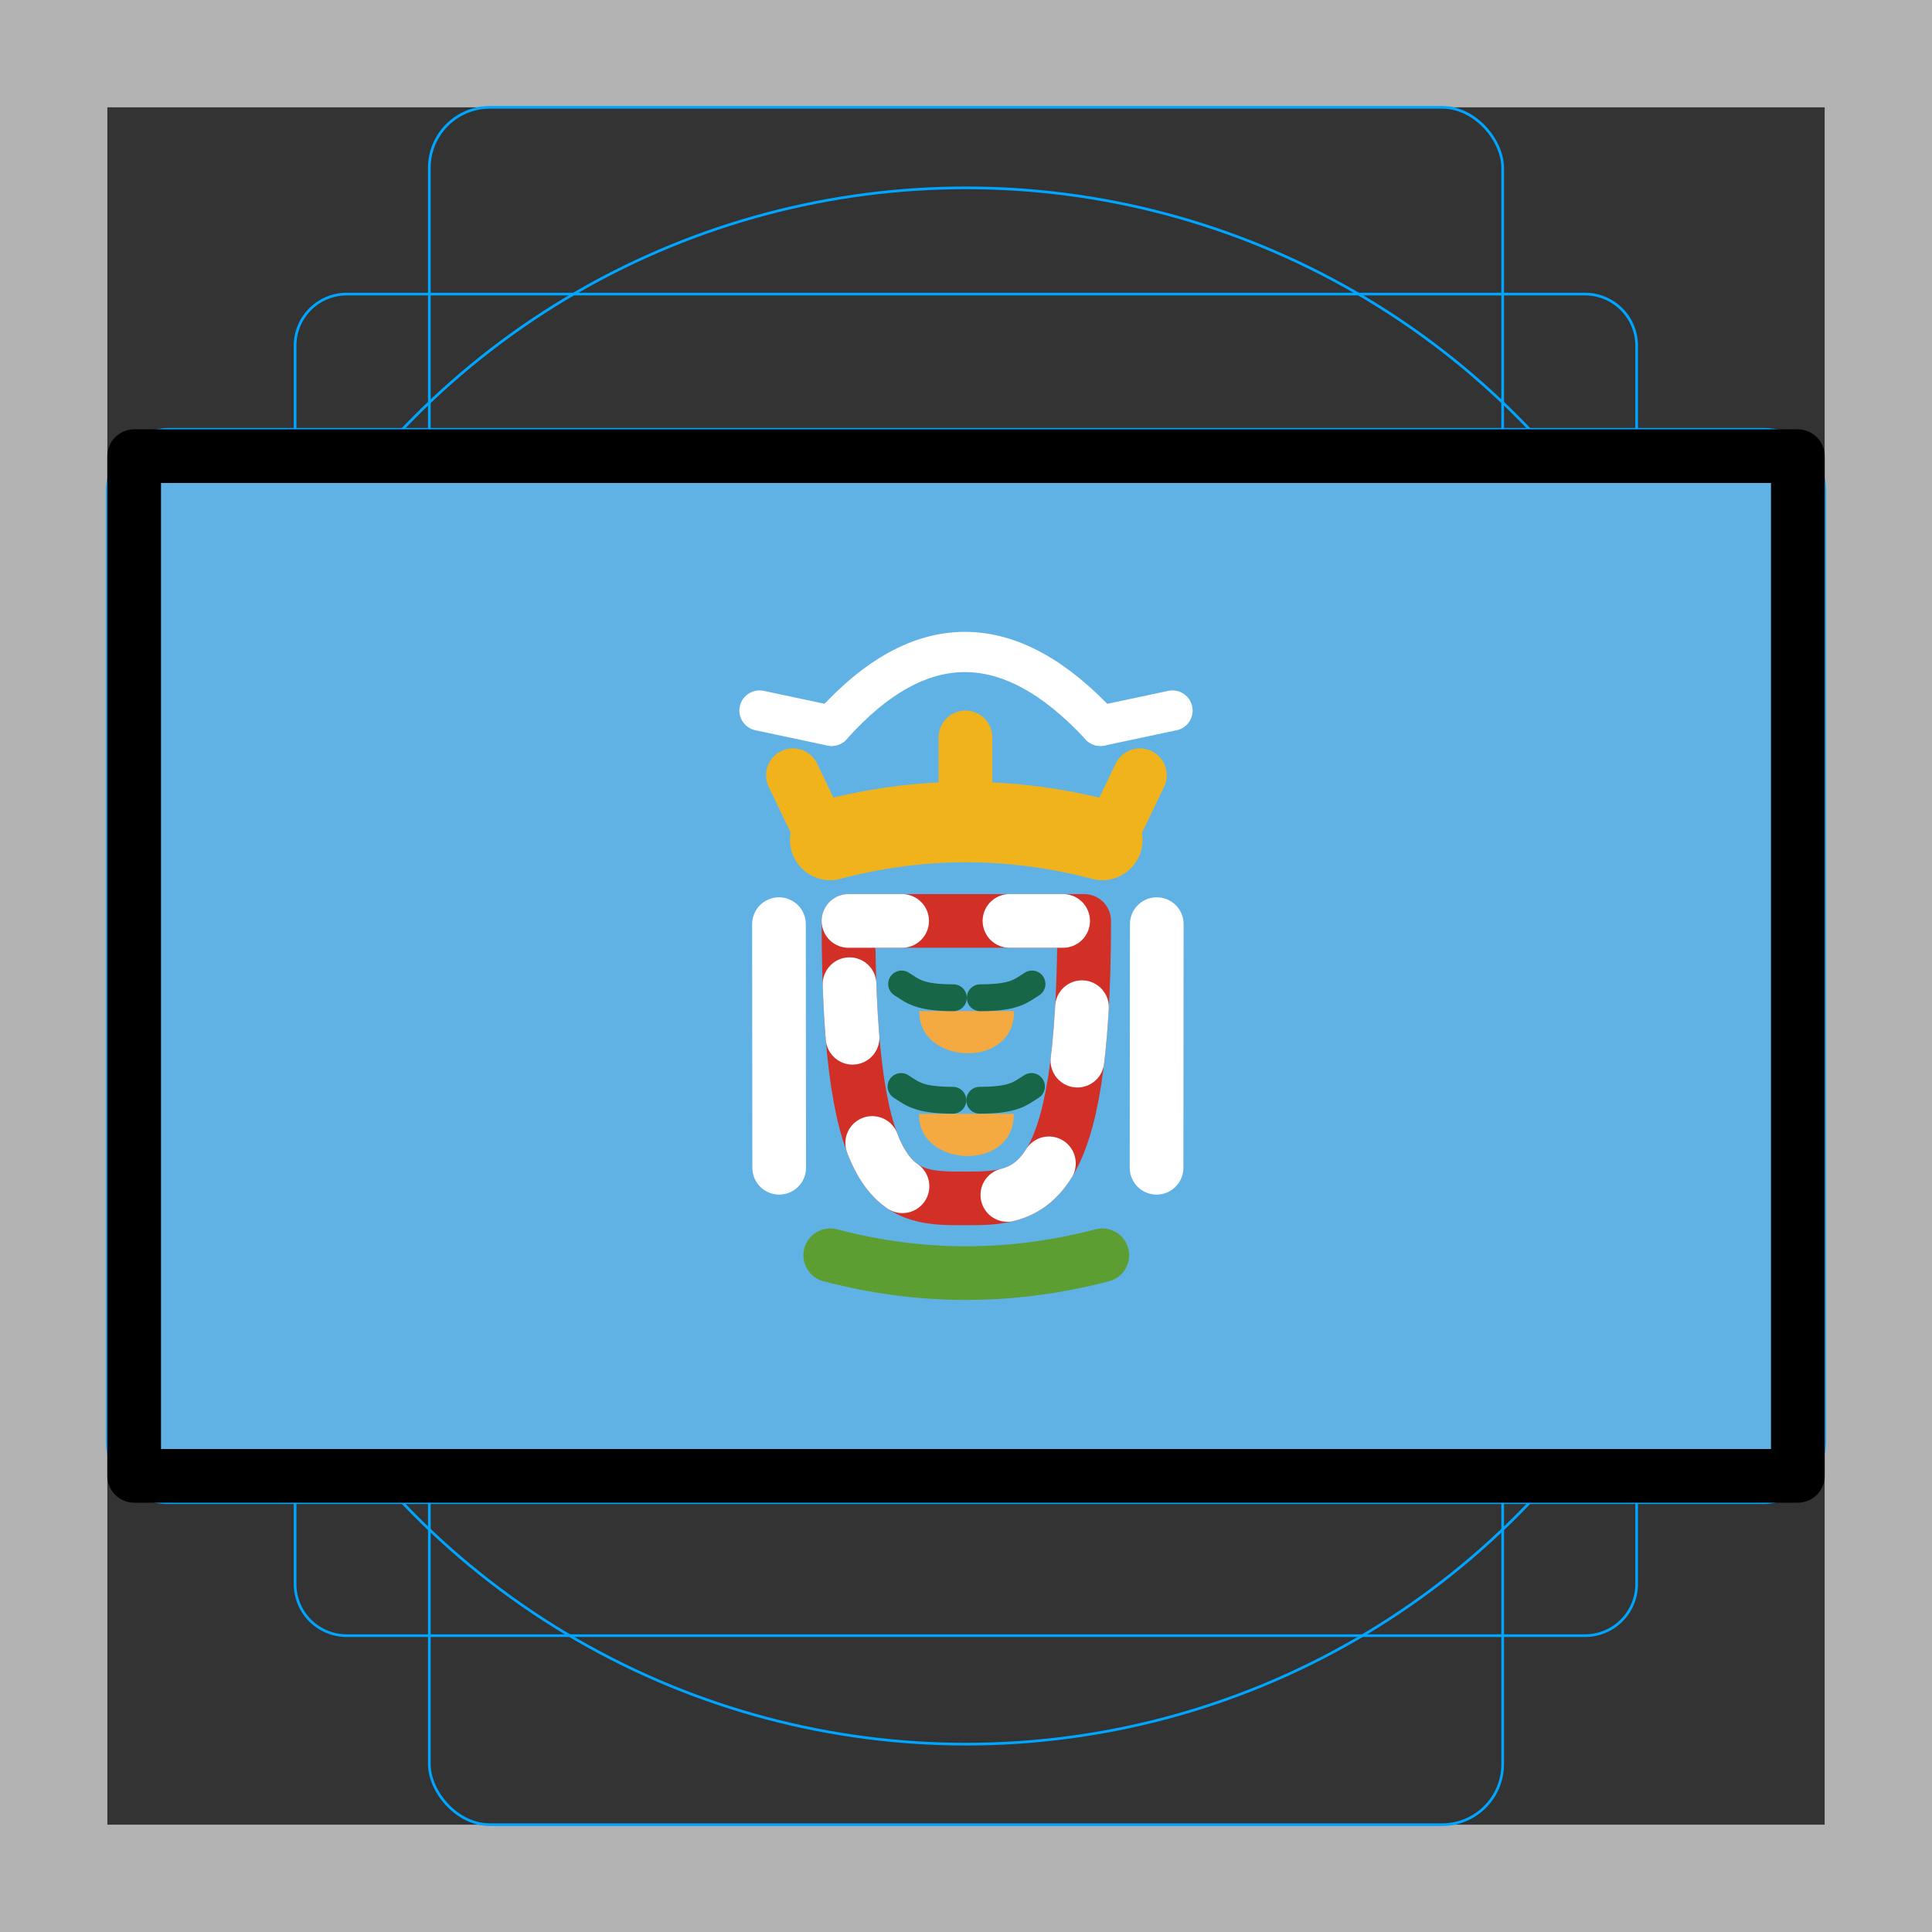 <svg id="emoji" viewBox="0 0 72 72" version="1.1" xmlns="http://www.w3.org/2000/svg">
  <rect x="0" y="0" width="72" height="72" fill="#333333" stroke="none"/>
  <g id="grid">
    <path fill="#b3b3b3" d="M68,4V68H4V4H68m4-4H0V72H72V0Z"/>
    <path fill="none" stroke="#00a5ff" stroke-miterlimit="10" stroke-width="0.1" d="m12.92 10.96h46.15a1.923 1.923 0 0 1 1.923 1.923v46.15a1.923 1.923 0 0 1-1.923 1.923h-46.15a1.923 1.923 0 0 1-1.923-1.923v-46.15a1.923 1.923 0 0 1 1.923-1.923z"/>
    <rect x="16" y="4" rx="2.254" ry="2.254" width="40" height="64" fill="none" stroke="#00a5ff" stroke-miterlimit="10" stroke-width="0.1"/>
    <rect x="16" y="4" rx="2.254" ry="2.254" width="40" height="64" transform="translate(72) rotate(90)" fill="none" stroke="#00a5ff" stroke-miterlimit="10" stroke-width="0.1"/>
    <circle cx="36" cy="36" r="29" fill="none" stroke="#00a5ff" stroke-miterlimit="10" stroke-width="0.1"/>
  </g>
  <g id="color">
    <rect x="5" y="17" width="62" height="38" fill="#61b2e4"/>
    <path fill="none" stroke="#d22f27" stroke-linecap="round" stroke-linejoin="round" stroke-width="2" d="m31.62 34.32h8.784c0 10.31-2.035 10.34-4.416 10.34-2.431 0-4.368 0.094-4.368-10.34z"/>
    <path fill="none" stroke="#fff" stroke-dasharray="2, 4" stroke-linecap="round" stroke-linejoin="round" stroke-width="2" d="m31.62 34.32h8.784c0 10.31-2.035 10.34-4.416 10.34-2.431 0-4.368 0.094-4.368-10.34z"/>
    <path fill="none" stroke="#f1b31c" stroke-linecap="round" stroke-linejoin="round" stroke-width="3" d="m30.94 31.3c3.306-0.871 6.684-0.904 10.14 0"/>
    <path fill="none" stroke="#f1b31c" stroke-linecap="round" stroke-width="2" d="m35.98 27.48v3.032"/>
    <path fill="none" stroke="#f1b31c" stroke-linecap="round" stroke-width="2" d="m29.55 28.89 1.396 2.911"/>
    <path fill="none" stroke="#f1b31c" stroke-linecap="round" stroke-width="2" d="m42.48 28.89-1.396 2.911"/>
    <path fill="none" stroke="#5c9e31" stroke-linecap="round" stroke-linejoin="round" stroke-width="2" d="m30.94 46.78c3.306 0.871 6.684 0.904 10.14 0"/>
    <path fill="none" stroke="#fff" stroke-linecap="round" stroke-width="2" d="m29.03 34.44 0.008 9.079"/>
    <path fill="none" stroke="#fff" stroke-linecap="round" stroke-width="2" d="m43.11 34.44-8e-3 9.079"/>
    <path fill="#f4aa41" d="m34.26 37.68h3.53c0.028 2.18-3.571 2.013-3.53 0z"/>
    <path fill="#f4aa41" d="m34.25 41.51h3.53c0.028 2.18-3.571 2.013-3.53 0z"/>
    <path fill="none" stroke="#186648" stroke-linecap="round" stroke-width="1" d="m33.6 36.67c0.409 0.252 0.629 0.513 1.93 0.513"/>
    <path fill="none" stroke="#186648" stroke-linecap="round" stroke-width="1" d="m38.46 36.67c-0.409 0.252-0.629 0.513-1.93 0.513"/>
    <path fill="none" stroke="#186648" stroke-linecap="round" stroke-width="1" d="m33.58 40.49c0.409 0.252 0.629 0.513 1.93 0.513"/>
    <path fill="none" stroke="#186648" stroke-linecap="round" stroke-width="1" d="m38.44 40.49c-0.409 0.252-0.629 0.513-1.93 0.513"/>
    <path fill="none" stroke="#fff" stroke-linecap="round" stroke-linejoin="round" stroke-width="1.5" d="m30.99 27.05c3.314-3.702 6.655-3.638 10.02 0"/>
    <path fill="none" stroke="#fff" stroke-linecap="round" stroke-linejoin="round" stroke-width="1.5" d="m30.99 27.05-2.686-0.57"/>
    <path fill="none" stroke="#fff" stroke-linecap="round" stroke-linejoin="round" stroke-width="1.5" d="m41.01 27.05 2.686-0.57"/>
  </g>
  <g id="line">
    <rect x="5" y="17" width="62" height="38" fill="none" stroke="#000" stroke-linecap="round" stroke-linejoin="round" stroke-width="2"/>
  </g>
</svg>
